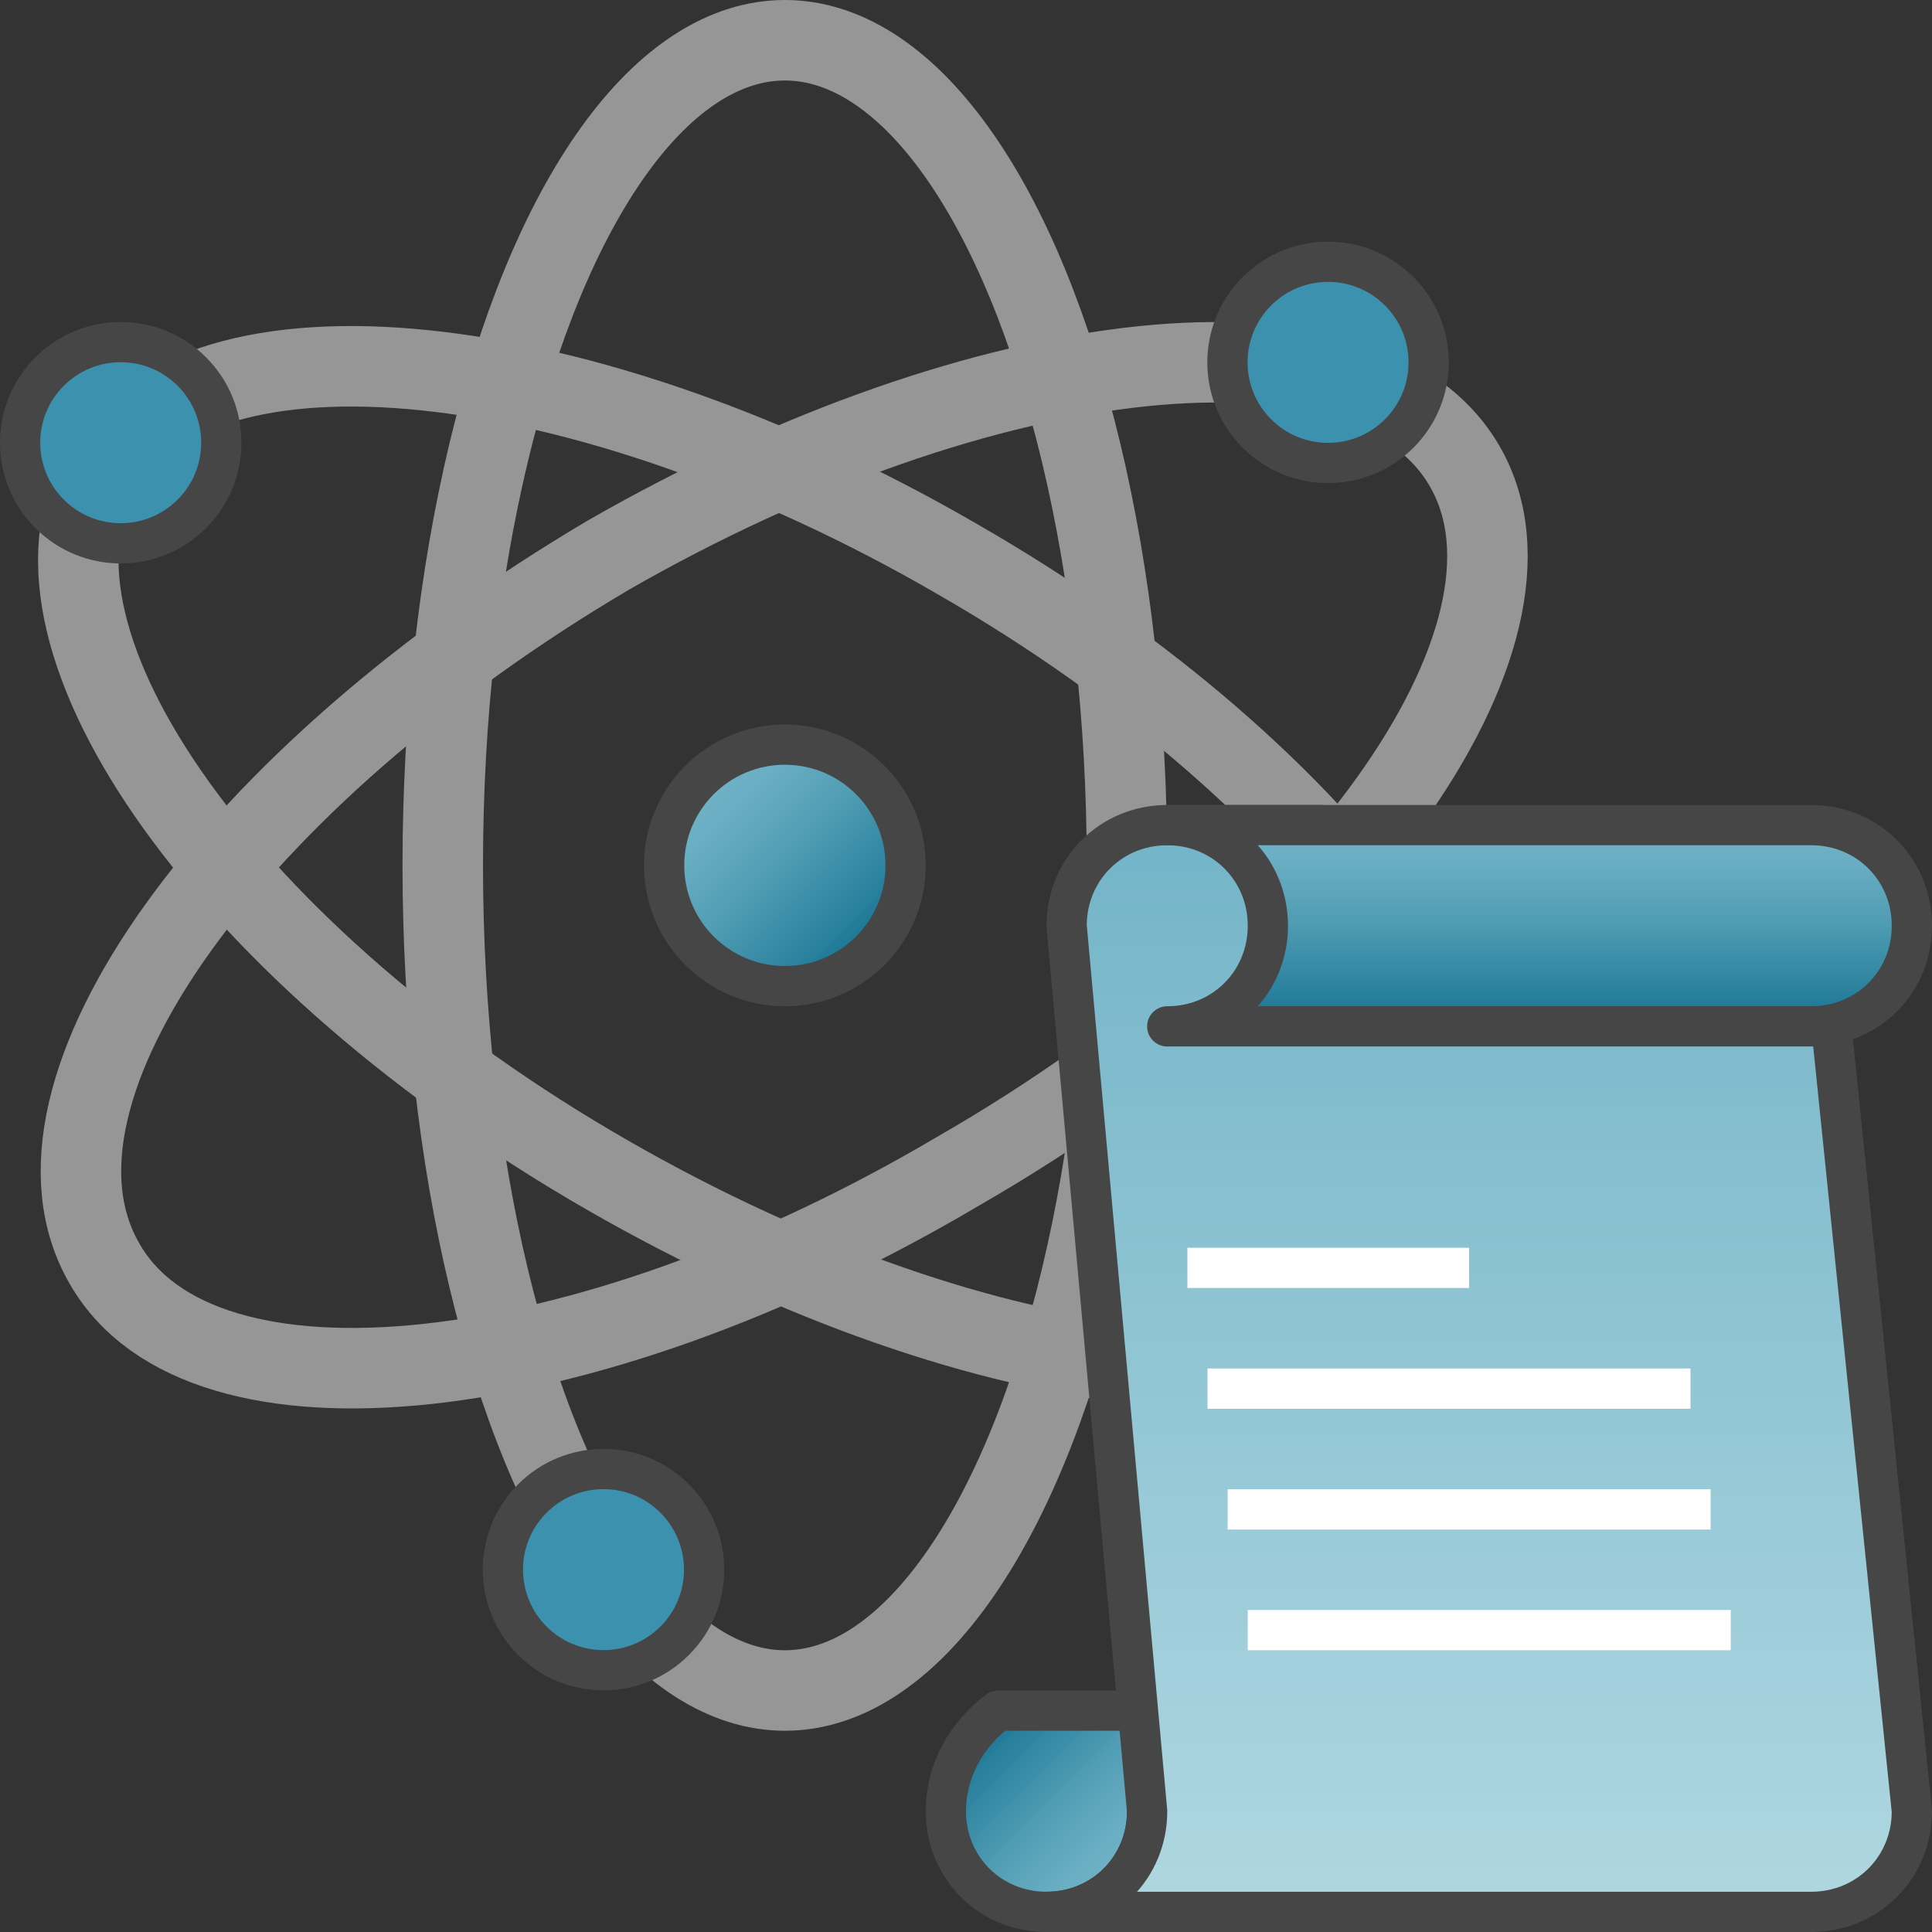 <svg version="1.1" id="Layer_1" xmlns="http://www.w3.org/2000/svg" xmlns:xlink="http://www.w3.org/1999/xlink" x="0px" y="0px"
	 viewBox="0 0 48 48" enable-background="new 0 0 48 48" xml:space="preserve">
	<rect x="0" y="0" width="48" height="48" fill="#333333" stroke="none"/>
	<linearGradient id="SVGID_1_" gradientUnits="userSpaceOnUse" x1="17.378" y1="19.379" x2="21.621" y2="23.622">
		<stop  offset="0" style="stop-color:#73B4C8"/>
		<stop  offset="0.175" style="stop-color:#6AAEC3"/>
		<stop  offset="0.457" style="stop-color:#529EB5"/>
		<stop  offset="0.809" style="stop-color:#2C839F"/>
		<stop  offset="1" style="stop-color:#147391"/>
	</linearGradient>
		<circle fill="url(#SVGID_1_)" stroke="#464646" stroke-linecap="round" stroke-linejoin="round" stroke-miterlimit="10" cx="19.5" cy="21.5" r="3"/>
		<ellipse fill="none" stroke="#969696" stroke-width="2" stroke-linejoin="round" stroke-miterlimit="10" cx="19.5" cy="21.5" rx="8.5" ry="20.5"/>
	<path fill="none" stroke="#969696" stroke-width="2" stroke-linejoin="round" stroke-miterlimit="10" d="M15.1,13.8
		c9.4-5.4,18.9-6.4,21.3-2.2c2.4,4.2-3.2,12.1-12.6,17.5C14.5,34.6,5,35.6,2.6,31.4C0.1,27.1,5.8,19.3,15.1,13.8z"/>
	<path fill="none" stroke="#969696" stroke-width="2" stroke-linejoin="round" stroke-miterlimit="10" d="M15.1,29.2
		c-9.4-5.4-15-13.3-12.6-17.5c2.4-4.2,12-3.2,21.3,2.2c9.4,5.4,15,13.3,12.6,17.5C34,35.6,24.5,34.6,15.1,29.2z"/>
<ellipse transform="matrix(0.707 -0.707 0.707 0.707 -6.899 5.343)" fill="#3C91AF" stroke="#464646" stroke-linecap="round" stroke-linejoin="round" stroke-miterlimit="10" cx="3" cy="11" rx="2.5" ry="2.5"/>
<ellipse transform="matrix(0.707 -0.707 0.707 0.707 3.301 25.971)" fill="#3C91AF" stroke="#464646" stroke-linecap="round" stroke-linejoin="round" stroke-miterlimit="10" cx="33" cy="9" rx="2.5" ry="2.5"/>
<ellipse transform="matrix(0.707 -0.707 0.707 0.707 -23.184 22.029)" fill="#3C91AF" stroke="#464646" stroke-linecap="round" stroke-linejoin="round" stroke-miterlimit="10" cx="15" cy="39" rx="2.5" ry="2.5"/>
	<path fill="none" stroke="#000000" stroke-linecap="round" stroke-linejoin="round" d="M28.2,42.4"/>
	<linearGradient id="SVGID_2_" gradientUnits="userSpaceOnUse" x1="24.475" y1="42.742" x2="28.134" y2="46.402">
		<stop  offset="0" style="stop-color:#147391"/>
		<stop  offset="0.191" style="stop-color:#2C839F"/>
		<stop  offset="0.543" style="stop-color:#529EB5"/>
		<stop  offset="0.825" style="stop-color:#6AAEC3"/>
		<stop  offset="1" style="stop-color:#73B4C8"/>
	</linearGradient>
	<path fill="url(#SVGID_2_)" stroke="#464646" stroke-linejoin="round" stroke-miterlimit="10" d="M28.5,42.5h-3.7
		C24,43.1,23.5,44,23.5,45c0,1.4,1.1,2.5,2.5,2.5s2.5-1.1,2.5-2.5V42.5z"/>
	<linearGradient id="SVGID_3_" gradientUnits="userSpaceOnUse" x1="28.432" y1="44.805" x2="28.432" y2="44.805">
		<stop  offset="0" style="stop-color:#BEBEBE"/>
		<stop  offset="8.539790e-02" style="stop-color:#C6C6C6"/>
		<stop  offset="0.455" style="stop-color:#E3E3E3"/>
		<stop  offset="0.772" style="stop-color:#F6F6F6"/>
		<stop  offset="1" style="stop-color:#FCFCFC"/>
	</linearGradient>
	<path fill="url(#SVGID_3_)" stroke="#464646" stroke-linecap="round" stroke-linejoin="round" d="M28.4,44.8"/>
<linearGradient id="SVGID_4_" gradientUnits="userSpaceOnUse" x1="36.766" y1="47.5" x2="36.766" y2="20.495">
	<stop  offset="0" style="stop-color:#AFD7E1"/>
	<stop  offset="1" style="stop-color:#73B4C8"/>
</linearGradient>
<path fill="url(#SVGID_4_)" stroke="#464646" stroke-linejoin="round" stroke-miterlimit="10" d="M47.5,45c0,1.4-1.1,2.5-2.5,2.5h-2
	H26c1.4,0,2.5-1.1,2.5-2.5l-2-22c0-1.4,1.1-2.5,2.5-2.5l3.8,0l12.7,5L47.5,45z"/>
<linearGradient id="SVGID_5_" gradientUnits="userSpaceOnUse" x1="38.25" y1="25.5" x2="38.25" y2="20.5">
	<stop  offset="0" style="stop-color:#147391"/>
	<stop  offset="0.191" style="stop-color:#2C839F"/>
	<stop  offset="0.543" style="stop-color:#529EB5"/>
	<stop  offset="0.825" style="stop-color:#6AAEC3"/>
	<stop  offset="1" style="stop-color:#73B4C8"/>
</linearGradient>
<path fill="url(#SVGID_5_)" stroke="#464646" stroke-linejoin="round" stroke-miterlimit="10" d="M45,20.5H29c1.4,0,2.5,1.1,2.5,2.5
	c0,1.4-1.1,2.5-2.5,2.5h16c1.4,0,2.5-1.1,2.5-2.5C47.5,21.6,46.4,20.5,45,20.5z"/>
	<line fill="none" stroke="#FFFFFF" stroke-linejoin="round" stroke-miterlimit="10" x1="43" y1="40.5" x2="31" y2="40.5"/>
	<line fill="none" stroke="#FFFFFF" stroke-linejoin="round" stroke-miterlimit="10" x1="42.5" y1="37.5" x2="30.5" y2="37.5"/>
	<line fill="none" stroke="#FFFFFF" stroke-linejoin="round" stroke-miterlimit="10" x1="42" y1="34.5" x2="30" y2="34.5"/>
	<line fill="none" stroke="#FFFFFF" stroke-linejoin="round" stroke-miterlimit="10" x1="36.5" y1="31.5" x2="29.5" y2="31.5"/>
</svg>
